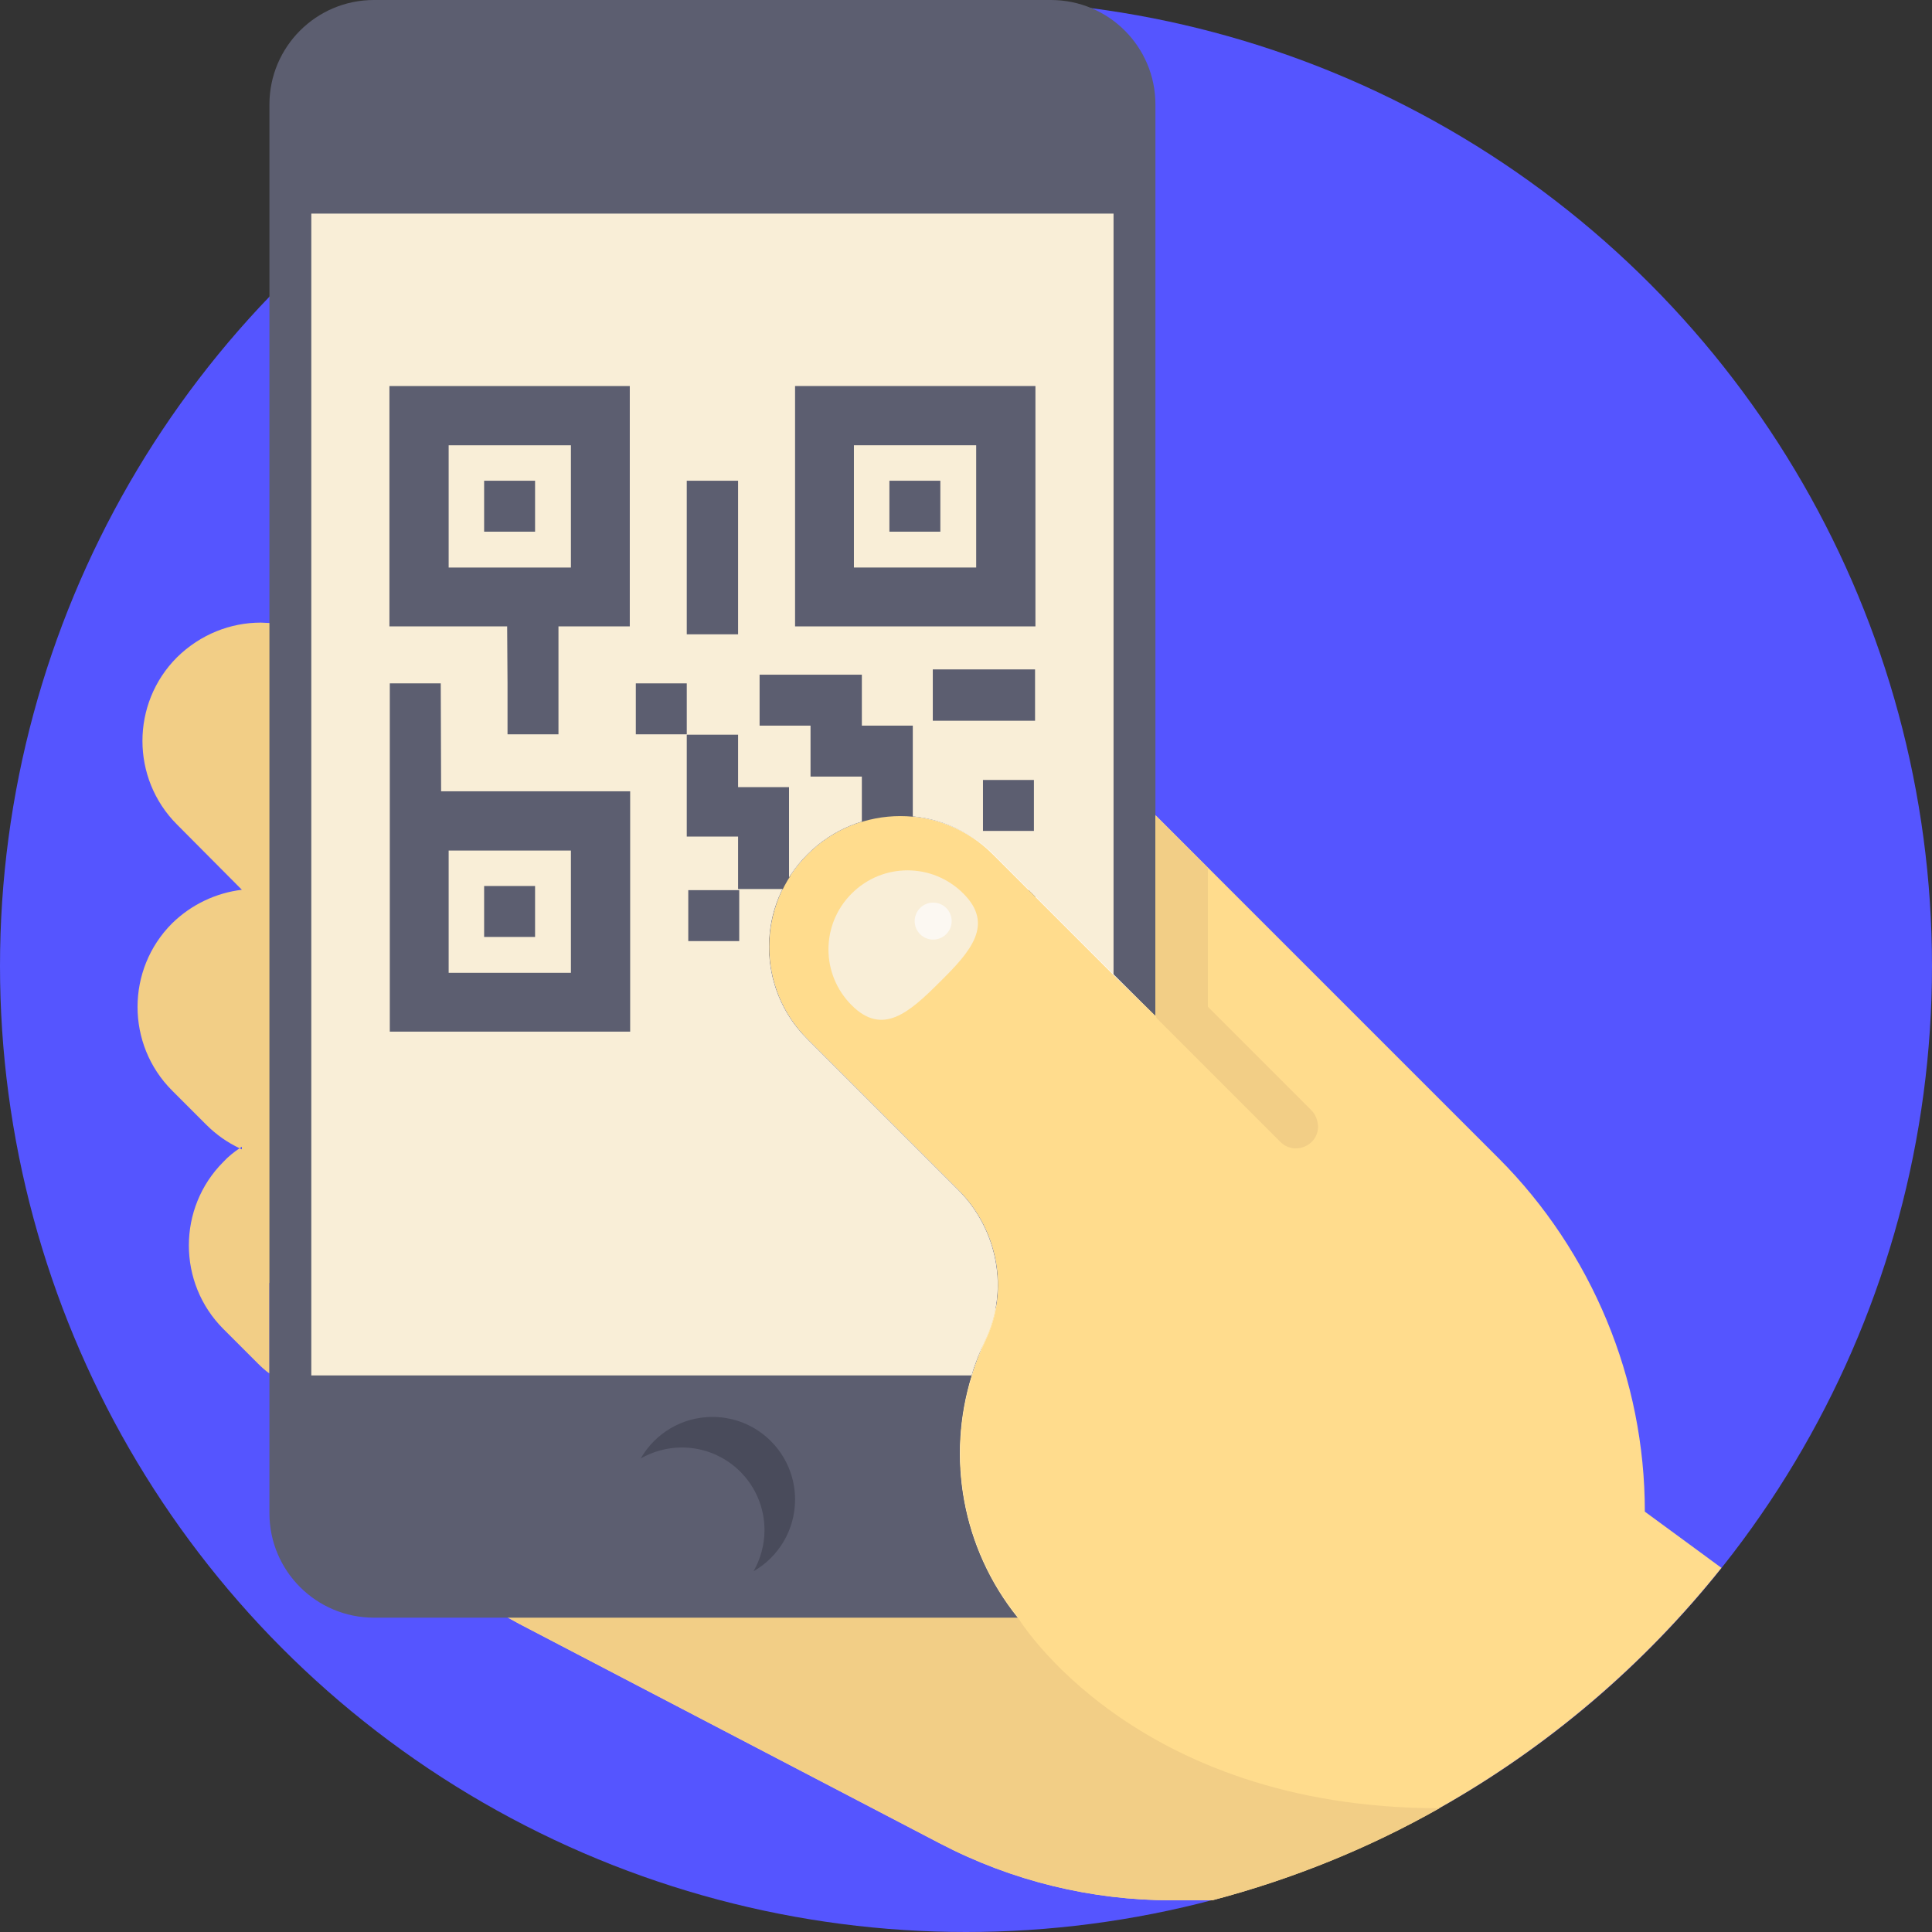 <?xml version="1.0" encoding="utf-8"?>
<!-- Generator: Adobe Illustrator 23.0.5, SVG Export Plug-In . SVG Version: 6.00 Build 0)  -->
<svg version="1.1" id="Capa_1" xmlns="http://www.w3.org/2000/svg" xmlns:xlink="http://www.w3.org/1999/xlink" x="0px" y="0px"
	 viewBox="0 0 512 512" style="enable-background:new 0 0 512 512;" xml:space="preserve">
<rect x="0" y="0" width="512" height="512" fill="#333333" stroke="none"/>
<style type="text/css">
	.st0{fill:#5555FF;}
	.st1{fill:#FFDC8D;}
	.st2{fill:#F2CE86;}
	.st3{fill:#5C5E70;}
	.st4{fill:#F9EED7;}
	.st5{fill:#494B5B;}
	.st6{fill:#FFFFFF;}
	.st7{fill:#FCF8F2;}
</style>
<circle class="st0" cx="256" cy="256" r="256"/>
<path class="st1" d="M456.2,415.5c-20.5,25.7-45.9,47.4-74.8,63.7c-18.7,10.6-38.9,18.8-60.2,24.4h-10.7c-21.3,0-42.3-5.1-61.3-15
	l-111.7-58.3L113,416.8L86.2,402l135.3-6.3c15.3,0,11.5-37.5,11.5-52.8l73.2-126.9l90.9,90.9c12.4,12.4,22.1,27.1,28.7,43
	c6.6,15.9,10.1,33.1,10.1,50.7L456.2,415.5z"/>
<g>
	<path class="st2" d="M381.5,479.2c-18.7,10.6-38.9,18.8-60.2,24.4h-10.7c-21.3,0-42.3-5.1-61.3-15l-111.7-58.3L113,416.8
		l156.7,11.8C269.7,428.6,300,479.2,381.5,479.2C381.5,479.2,381.5,479.2,381.5,479.2z"/>
	<path class="st2" d="M86.7,165.1H71.4c-0.8,0-1.5-0.1-2.3-0.1c-8,0-16,3.1-22.2,9.2c-12.2,12.2-12.2,32.1,0,44.3l17.2,17.3
		c-6.7,0.8-13.3,3.8-18.5,8.9c-12.2,12.2-12.2,32.1,0,44.3l9.1,9.1c2.6,2.6,5.6,4.7,8.8,6.2c0.2-0.1,0.4-0.3,0.6-0.4v0.7
		c-0.2-0.1-0.4-0.2-0.6-0.3c-1.5,1-3,2.2-4.3,3.6c-12.2,12.2-12.2,32.1,0,44.3l9.1,9.1c1,1,2,1.9,3.1,2.7v-24h15.3
		C86.7,339.9,86.7,165.1,86.7,165.1z"/>
</g>
<path class="st3" d="M278.5,0H99.1C83.8,0,71.4,12.4,71.4,27.7V401c0,15.3,12.4,27.7,27.7,27.7h170.6
	c-14.8-18.4-18.9-42.6-12.2-64.1l37.6-106.1l11.1,11.1V27.7C306.2,12.4,293.8,0,278.5,0"/>
<path class="st4" d="M214,226.4c-6.8,6.8-10.2,15.6-10.2,24.5c0,8.9,3.4,17.8,10.2,24.5l39.9,39.9c10.5,10.5,13.6,26.5,7.2,39.9
	c-1.4,3-2.7,6.1-3.6,9.3h-175V56.6h212.6v201.8l-32-32C249.6,212.8,227.6,212.8,214,226.4z"/>
<path class="st5" d="M210.7,397.4c0,8.1-4.4,15.2-11,19c1.8-3.2,2.9-6.9,2.9-10.9c0-12.1-9.8-21.9-21.9-21.9c-4,0-7.7,1.1-10.9,2.9
	c3.8-6.6,10.9-11,19-11C200.9,375.5,210.7,385.3,210.7,397.4z"/>
<path class="st2" d="M347.5,294.2l-27.4-27.4v-36.7l-13.9-13.9v53.3l33.1,33.1c3.7,3.7,10,1.1,10-4.1
	C349.2,296.8,348.6,295.3,347.5,294.2z"/>
<path class="st6" d="M260.8,273.4v-13.5h13.5v13.5H260.8 M209.7,249.5v-13.5h13.5v13.5V263h-13.5V249.5 M247.2,249.5v-13.5h13.5
	v13.5H247.2 M241.9,216.4v3h-13.5v-1.6c-5.2,1.6-10.2,4.5-14.3,8.6c-1.7,1.7-3.3,3.6-4.6,5.6v3.7h-2.1c-2.3,4.8-3.5,10-3.5,15.2
	c0,8.9,3.4,17.8,10.2,24.5l39.9,39.9c10.5,10.5,13.6,26.5,7.2,39.9c-1.4,3-2.7,6.1-3.6,9.3h-30.6v0h30.6
	c-6.7,21.6-2.7,45.7,12.2,64.1h5.9c16.8,0,30.5-13.6,30.6-30.3V269.4l-11.1-11.1l-20.8-20.8v11.9h-13.5v-13.5h11.9l-9.6-9.6
	C257.2,220.4,249.6,217.1,241.9,216.4 M295.1,56.6H179.9v0L295.1,56.6L295.1,56.6"/>
<g>
	<rect x="128.3" y="127.4" class="st3" width="13.5" height="13.5"/>
	<rect x="128.3" y="234.8" class="st3" width="13.5" height="13.5"/>
	<path class="st3" d="M210.7,102.4V166h63.7v-63.7H210.7z M258.7,150.4h-32.4V118h32.4V150.4z"/>
	<rect x="235.7" y="127.4" class="st3" width="13.5" height="13.5"/>
	<polygon class="st3" points="195.6,208.2 195.6,194.7 182,194.7 182,208.2 182,221.7 195.6,221.7 195.6,222.1 195.6,235.6 
		209.1,235.6 209.1,222.1 209.1,208.6 195.6,208.6 	"/>
	<polygon class="st3" points="247.2,177.4 247.2,191 260.8,191 274.3,191 274.3,177.4 260.8,177.4 	"/>
	<rect x="182.4" y="235.9" class="st3" width="13.5" height="13.5"/>
	<rect x="168.5" y="181.1" class="st3" width="13.5" height="13.5"/>
	<rect x="260.5" y="206.7" class="st3" width="13.5" height="13.5"/>
	<polygon class="st3" points="228.4,178.8 214.8,178.8 201.3,178.8 201.3,192.3 214.8,192.3 214.8,205.8 228.4,205.8 228.4,219.4 
		241.9,219.4 241.9,205.8 241.9,192.3 228.4,192.3 	"/>
	<path class="st3" d="M134.5,181.1v13.5H148v-13.5V166h18.9v-63.7h-63.7V166h31.2L134.5,181.1L134.5,181.1z M118.9,118h32.4v32.4
		h-32.4C118.9,150.4,118.9,118,118.9,118z"/>
	<path class="st3" d="M116.8,181.1h-13.5v28.6v5.8v57.9h63.7v-63.7h-50.1L116.8,181.1L116.8,181.1z M118.9,225.4h32.4v32.4h-32.4
		C118.9,257.8,118.9,225.4,118.9,225.4z"/>
	<polygon class="st3" points="195.6,154.5 195.6,141 195.6,127.4 182,127.4 182,141 182,154.5 182,168.1 195.6,168.1 	"/>
</g>
<path class="st1" d="M295.1,258.4l-32-32c-13.5-13.5-35.5-13.5-49,0c-6.8,6.8-10.2,15.6-10.2,24.5c0,8.9,3.4,17.8,10.2,24.5
	l39.9,39.9c10.5,10.5,13.6,26.5,7.2,39.9c-1.4,3-2.7,6.1-3.6,9.3c-6.7,21.6-2.7,45.7,12.2,64.1l13.5,14.7
	c15.3,0,40.8-19.2,40.8-34.5l-17.7-139.4L295.1,258.4z"/>
<path class="st4" d="M255.3,236.8c-8.2-8.2-21.4-8.2-29.6,0s-8.2,21.4,0,29.6s15.2,2,23.4-6.2C257.3,252.1,263.5,245,255.3,236.8z"
	/>
<circle class="st7" cx="247.3" cy="244.1" r="4.9"/>
</svg>
